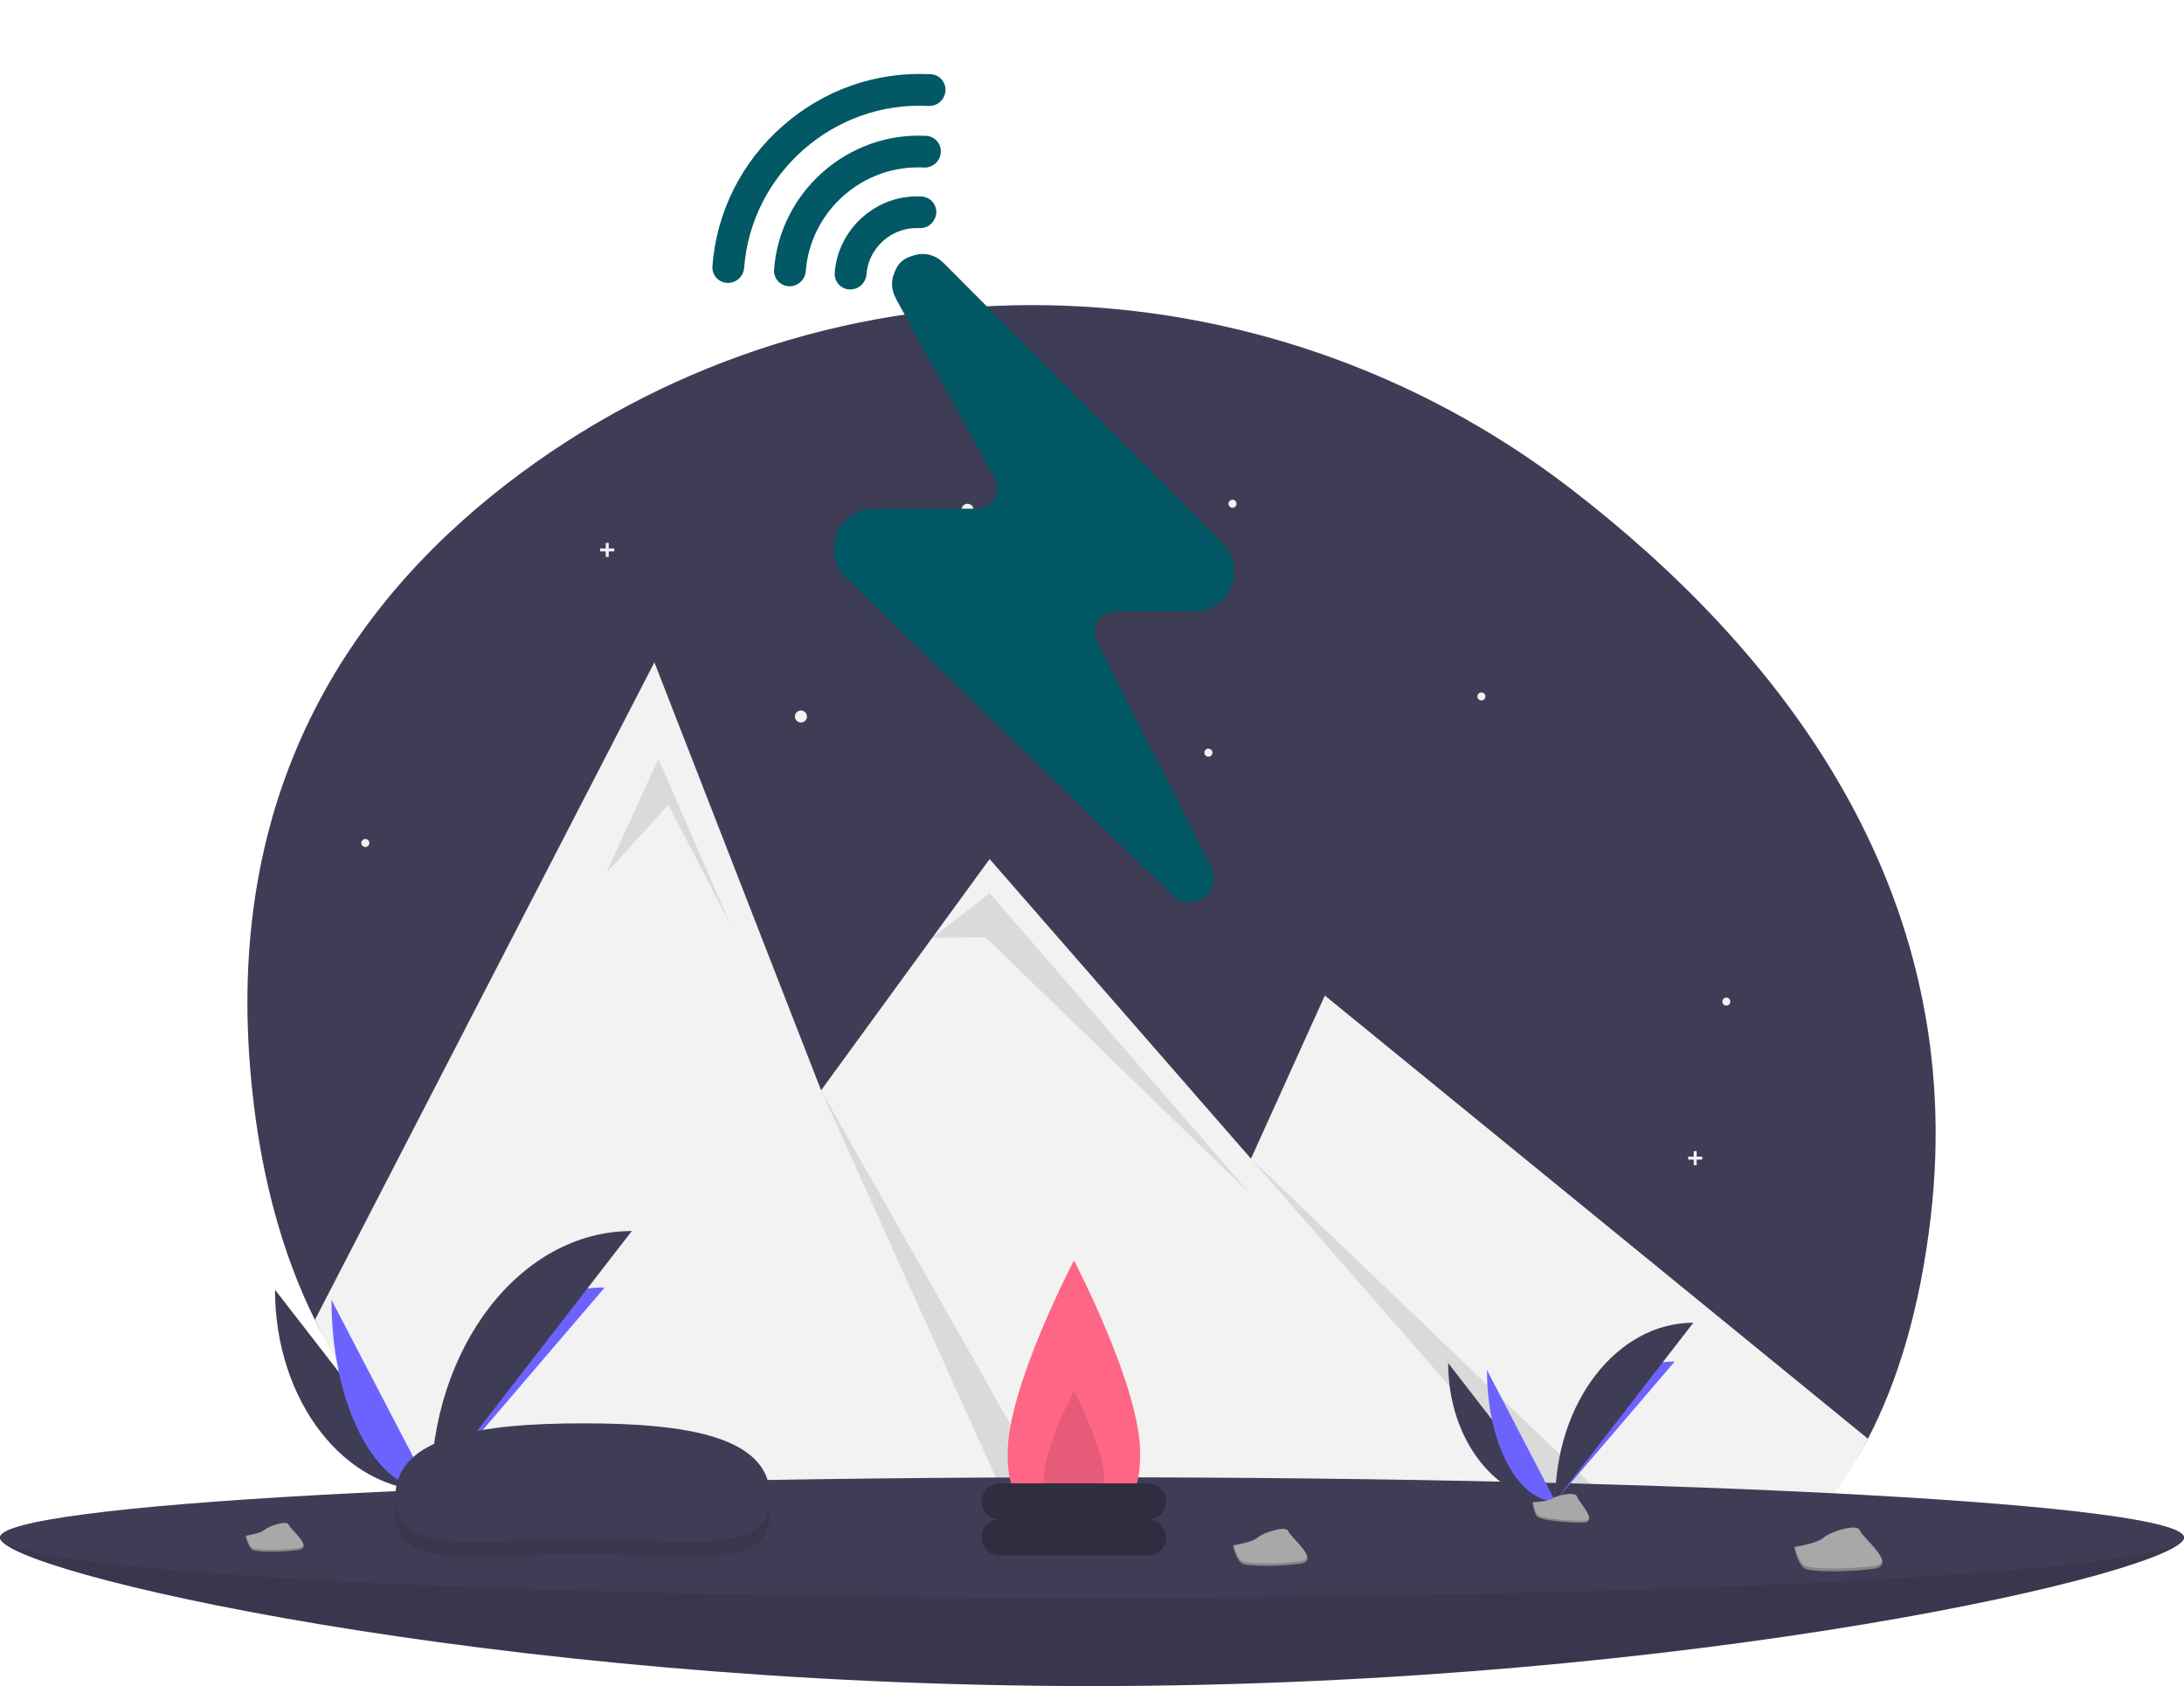 <svg width="1088" height="840" viewBox="0 0 1088 840" fill="none" xmlns="http://www.w3.org/2000/svg">
<g clip-path="url(#clip0_0_1)">
<path d="M961.81 606.442C956.54 651.592 945.59 687.842 930.56 716.752C910.56 755.272 876.35 770.792 845.79 787.032C836.959 791.716 827.778 795.708 818.33 798.972C762.72 818.272 700.48 813.152 651.59 802.962C617.299 795.809 582.492 791.408 547.5 789.802C537.52 789.352 527.53 789.129 517.53 789.132C502.11 789.152 224.46 794.422 156.86 657.562C140.17 623.802 128.73 582.562 124.62 532.292C112.99 390.172 176.91 296.832 259.36 235.822C415.33 120.412 629.12 125.252 782.79 243.702C885.15 322.602 980.99 442.012 961.81 606.442Z" fill="#3F3D56"/>
<path d="M930.56 716.752C910.56 755.272 883.35 780.792 852.79 797.032C843.959 801.716 834.778 805.708 825.33 808.972C769.72 828.272 707.48 823.152 658.59 812.962C624.299 805.809 589.492 801.408 554.5 799.802C544.52 799.352 534.53 799.129 524.53 799.132C509.11 799.152 493.693 799.725 478.28 800.852C378.11 808.212 224.46 794.422 156.86 657.562L326 329.962L388.95 491.581L409.04 543.171L464.41 467.191L493 427.962L623.2 577.232L660 495.962L914.78 703.881L928.99 715.471L930.56 716.752Z" fill="#F2F2F2"/>
<path opacity="0.1" d="M302 434.962L328 377.962L364 460.962L333 400.962L302 434.962Z" fill="black"/>
<path opacity="0.1" d="M554.5 799.802C544.52 799.352 534.53 799.129 524.53 799.132L409.04 543.172L554.5 799.802Z" fill="black"/>
<path opacity="0.1" d="M464.411 467.191L493 444.962L623 594.962L491 466.962L464.411 467.191Z" fill="black"/>
<path opacity="0.1" d="M852.79 797.032C843.959 801.716 834.778 805.708 825.33 808.972L623.2 577.232L852.79 797.032Z" fill="black"/>
<path d="M482 256.962C483.657 256.962 485 255.619 485 253.962C485 252.305 483.657 250.962 482 250.962C480.343 250.962 479 252.305 479 253.962C479 255.619 480.343 256.962 482 256.962Z" fill="#F2F2F2"/>
<path d="M399 359.962C400.657 359.962 402 358.619 402 356.962C402 355.305 400.657 353.962 399 353.962C397.343 353.962 396 355.305 396 356.962C396 358.619 397.343 359.962 399 359.962Z" fill="#F2F2F2"/>
<path d="M602 376.962C603.105 376.962 604 376.067 604 374.962C604 373.857 603.105 372.962 602 372.962C600.895 372.962 600 373.857 600 374.962C600 376.067 600.895 376.962 602 376.962Z" fill="#F2F2F2"/>
<path d="M182 421.962C183.105 421.962 184 421.066 184 419.962C184 418.857 183.105 417.962 182 417.962C180.895 417.962 180 418.857 180 419.962C180 421.066 180.895 421.962 182 421.962Z" fill="#F2F2F2"/>
<path d="M614 252.962C615.105 252.962 616 252.066 616 250.962C616 249.857 615.105 248.962 614 248.962C612.895 248.962 612 249.857 612 250.962C612 252.066 612.895 252.962 614 252.962Z" fill="#F2F2F2"/>
<path d="M738 348.962C739.105 348.962 740 348.067 740 346.962C740 345.857 739.105 344.962 738 344.962C736.895 344.962 736 345.857 736 346.962C736 348.067 736.895 348.962 738 348.962Z" fill="#F2F2F2"/>
<path d="M860 500.962C861.105 500.962 862 500.066 862 498.962C862 497.857 861.105 496.962 860 496.962C858.895 496.962 858 497.857 858 498.962C858 500.066 858.895 500.962 860 500.962Z" fill="#F2F2F2"/>
<path d="M306 273.222H303.24V270.462H301.76V273.222H299V274.7H301.76V277.459H303.24V274.7H306V273.222Z" fill="#F2F2F2"/>
<path d="M848 576.222H845.24V573.462H843.76V576.222H841V577.7H843.76V580.459H845.24V577.7H848V576.222Z" fill="#F2F2F2"/>
<path d="M1088 765.962C1088 782.531 844.443 839.962 544 839.962C243.557 839.962 0 782.531 0 765.962C0 749.393 243.557 779.962 544 779.962C844.443 779.962 1088 749.394 1088 765.962Z" fill="#3F3D56"/>
<path opacity="0.1" d="M1088 765.962C1088 782.531 844.443 839.962 544 839.962C243.557 839.962 0 782.531 0 765.962C0 749.393 243.557 779.962 544 779.962C844.443 779.962 1088 749.394 1088 765.962Z" fill="black"/>
<path d="M544 795.962C844.443 795.962 1088 782.53 1088 765.962C1088 749.393 844.443 735.962 544 735.962C243.557 735.962 0 749.393 0 765.962C0 782.53 243.557 795.962 544 795.962Z" fill="#3F3D56"/>
<path d="M568 723.962C568 757.099 553.225 747.962 535 747.962C516.775 747.962 502 757.099 502 723.962C502 690.825 535 627.962 535 627.962C535 627.962 568 690.825 568 723.962Z" fill="#FF6584"/>
<path opacity="0.1" d="M550 736.641C550 751.703 543.284 747.55 535 747.55C526.716 747.55 520 751.703 520 736.641C520 721.579 535 693.005 535 693.005C535 693.005 550 721.581 550 736.641Z" fill="black"/>
<path d="M572 756.962H498C493.029 756.962 489 760.991 489 765.962C489 770.932 493.029 774.962 498 774.962H572C576.971 774.962 581 770.932 581 765.962C581 760.991 576.971 756.962 572 756.962Z" fill="#2F2E41"/>
<path d="M572 738.962H498C493.029 738.962 489 742.991 489 747.962C489 752.932 493.029 756.962 498 756.962H572C576.971 756.962 581 752.932 581 747.962C581 742.991 576.971 738.962 572 738.962Z" fill="#2F2E41"/>
<path d="M137 642.528C137 697.871 171.719 742.654 214.626 742.654Z" fill="#3F3D56"/>
<path d="M214.626 742.654C214.626 686.689 253.371 641.403 301.252 641.403Z" fill="#6C63FF"/>
<path d="M165.125 647.545C165.125 700.115 187.265 742.654 214.625 742.654Z" fill="#6C63FF"/>
<path d="M214.626 742.654C214.626 671.143 259.409 613.277 314.752 613.277Z" fill="#3F3D56"/>
<path d="M198.3 743.36C198.3 743.36 209.309 743.021 212.626 740.66C215.943 738.299 229.56 735.477 230.383 739.265C231.206 743.053 246.927 758.109 234.498 758.21C222.069 758.311 205.619 756.274 202.308 754.257C198.997 752.24 198.3 743.36 198.3 743.36Z" fill="#A8A8A8"/>
<path opacity="0.2" d="M234.716 756.89C222.287 756.99 205.837 754.954 202.526 752.937C200.004 751.401 198.999 745.889 198.663 743.346L198.295 743.36C198.295 743.36 198.995 752.239 202.304 754.26C205.613 756.281 222.065 758.313 234.494 758.213C238.082 758.184 239.321 756.908 239.253 755.013C238.755 756.155 237.386 756.868 234.716 756.89Z" fill="black"/>
<path d="M721.429 679.062C721.429 717.091 745.286 747.862 774.77 747.862Z" fill="#3F3D56"/>
<path d="M774.769 747.863C774.769 709.407 801.392 678.288 834.294 678.288Z" fill="#6C63FF"/>
<path d="M740.755 682.509C740.755 718.633 755.968 747.863 774.769 747.863Z" fill="#6C63FF"/>
<path d="M774.769 747.863C774.769 698.724 805.542 658.963 843.569 658.963Z" fill="#3F3D56"/>
<path d="M763.548 748.348C763.548 748.348 771.113 748.115 773.392 746.492C775.671 744.869 785.028 742.93 785.592 745.534C786.156 748.138 796.96 758.483 788.42 758.552C779.88 758.621 768.576 757.222 766.301 755.836C764.026 754.45 763.548 748.348 763.548 748.348Z" fill="#A8A8A8"/>
<path opacity="0.2" d="M788.574 757.645C780.034 757.714 768.73 756.315 766.455 754.929C764.722 753.873 764.032 750.086 763.801 748.339L763.548 748.349C763.548 748.349 764.027 754.449 766.303 755.836C768.579 757.223 779.882 758.621 788.422 758.552C790.887 758.532 791.739 757.652 791.692 756.352C791.349 757.14 790.409 757.63 788.574 757.645Z" fill="black"/>
<path d="M893.813 770.699C893.813 770.699 905.173 768.97 908.313 766.108C911.453 763.246 925.203 758.62 926.53 762.441C927.857 766.262 946.024 779.888 933.163 781.548C920.302 783.208 903.01 783.157 899.328 781.483C895.646 779.809 893.813 770.699 893.813 770.699Z" fill="#A8A8A8"/>
<path opacity="0.2" d="M933.228 780.154C920.368 781.813 903.075 781.763 899.393 780.089C896.593 778.814 894.858 773.231 894.193 770.639L893.814 770.7C893.814 770.7 895.647 779.809 899.33 781.483C903.013 783.157 920.305 783.208 933.165 781.548C936.877 781.069 938.001 779.592 937.694 777.642C937.319 778.888 935.991 779.798 933.228 780.154Z" fill="black"/>
<path d="M614.26 769.881C614.26 769.881 623.847 768.422 626.497 766.006C629.147 763.59 640.752 759.686 641.871 762.911C642.99 766.136 658.323 777.636 647.471 779.036C636.619 780.436 622.023 780.394 618.916 778.981C615.809 777.568 614.26 769.881 614.26 769.881Z" fill="#A8A8A8"/>
<path opacity="0.2" d="M647.524 777.856C636.671 779.256 622.076 779.214 618.969 777.801C616.602 776.725 615.142 772.013 614.579 769.825L614.259 769.876C614.259 769.876 615.806 777.563 618.914 778.976C622.022 780.389 636.614 780.432 647.469 779.031C650.602 778.631 651.55 777.38 651.291 775.731C650.977 776.788 649.856 777.556 647.524 777.856Z" fill="black"/>
<path d="M122.389 765.09C122.389 765.09 129.852 763.954 131.916 762.074C133.98 760.194 143.016 757.154 143.885 759.665C144.754 762.176 156.693 771.128 148.243 772.218C139.793 773.308 128.432 773.275 126.013 772.175C123.594 771.075 122.389 765.09 122.389 765.09Z" fill="#A8A8A8"/>
<path opacity="0.2" d="M148.285 771.302C139.836 772.392 128.474 772.359 126.055 771.259C124.213 770.421 123.076 766.753 122.638 765.05L122.389 765.09C122.389 765.09 123.589 771.074 126.013 772.175C128.437 773.276 139.794 773.308 148.243 772.218C150.682 771.903 151.42 770.933 151.219 769.652C150.973 770.47 150.1 771.068 148.285 771.302Z" fill="black"/>
<path opacity="0.1" d="M383.7 753.318C383.7 783.538 341.576 774.191 290 774.191C238.424 774.191 196.926 783.538 196.926 753.318C196.926 723.098 239.044 716.525 290.62 716.525C342.196 716.525 383.7 723.098 383.7 753.318Z" fill="black"/>
<path d="M383.7 745.881C383.7 776.101 341.576 766.754 290 766.754C238.424 766.754 196.926 776.101 196.926 745.881C196.926 715.661 239.04 709.081 290.616 709.081C342.192 709.081 383.7 715.657 383.7 745.881Z" fill="#3F3D56"/>
</g>
<g clip-path="url(#clip1_0_1)">
<path d="M465.958 81.464C464.413 82.822 462.383 83.581 460.186 83.463C430.037 81.865 403.69 105.023 401.407 135.128C401.08 139.474 397.265 142.828 392.913 142.594C388.561 142.361 385.278 138.626 385.604 134.28C388.521 95.46 422.499 65.595 461.372 67.682C465.724 67.916 469.007 71.651 468.68 75.997C468.516 78.191 467.479 80.127 465.958 81.464Z" fill="#025864"/>
<path d="M463.668 111.654C462.123 113.011 460.094 113.771 457.896 113.653C451.389 113.304 445.05 115.526 440.098 119.878C435.147 124.23 432.129 130.232 431.641 136.73C431.314 141.077 427.499 144.43 423.147 144.197C418.795 143.963 415.512 140.228 415.838 135.882C416.644 125.164 421.584 115.304 429.761 108.117C437.937 100.931 448.35 97.296 459.102 97.894C463.454 98.128 466.737 101.863 466.41 106.209C466.249 108.361 465.212 110.296 463.668 111.654Z" fill="#025864"/>
<path d="M462.981 145.912C467.409 142.02 467.91 135.351 464.101 131.017C460.291 126.683 453.613 126.324 449.185 130.216C444.757 134.108 444.256 140.777 448.066 145.111C451.875 149.446 458.553 149.804 462.981 145.912Z" fill="#025864"/>
<path d="M468.263 50.788C466.718 52.145 464.688 52.905 462.491 52.787C415.398 50.279 374.244 86.453 370.711 133.459C370.385 137.805 366.569 141.159 362.217 140.925C357.865 140.691 354.582 136.956 354.908 132.61C356.938 105.605 369.364 80.81 389.919 62.744C410.474 44.677 436.657 35.534 463.7 36.986C468.052 37.22 471.335 40.955 471.008 45.301C470.821 47.515 469.784 49.45 468.263 50.788Z" fill="#025864"/>
</g>
<path d="M463.043 138.112L601.959 277.667C608.237 283.974 603.77 294.722 594.872 294.722L555.27 294.722C540.37 294.722 530.702 310.43 537.415 323.732L594.374 436.608C594.783 437.42 594.689 437.815 594.64 437.985C594.555 438.287 594.296 438.736 593.772 439.121C593.247 439.506 592.742 439.618 592.428 439.61C592.251 439.605 591.846 439.577 591.194 438.943L428.299 280.601C421.861 274.344 426.291 263.431 435.269 263.431L486.819 263.431C502.021 263.431 511.665 247.141 504.355 233.813L455.115 144.044C454.237 142.443 454.271 141.287 454.487 140.466C454.742 139.499 455.414 138.451 456.504 137.636C457.593 136.821 458.788 136.472 459.787 136.5C460.636 136.524 461.754 136.818 463.043 138.112Z" fill="#025864" stroke="#025864" stroke-width="20"/>
<defs>
<clipPath id="clip0_0_1">
<rect width="1088" height="687.962" fill="white" transform="translate(0 152)"/>
</clipPath>
<clipPath id="clip1_0_1">
<rect width="149.515" height="146.356" fill="white" transform="translate(322 98.709) rotate(-41.315)"/>
</clipPath>
</defs>
</svg>
